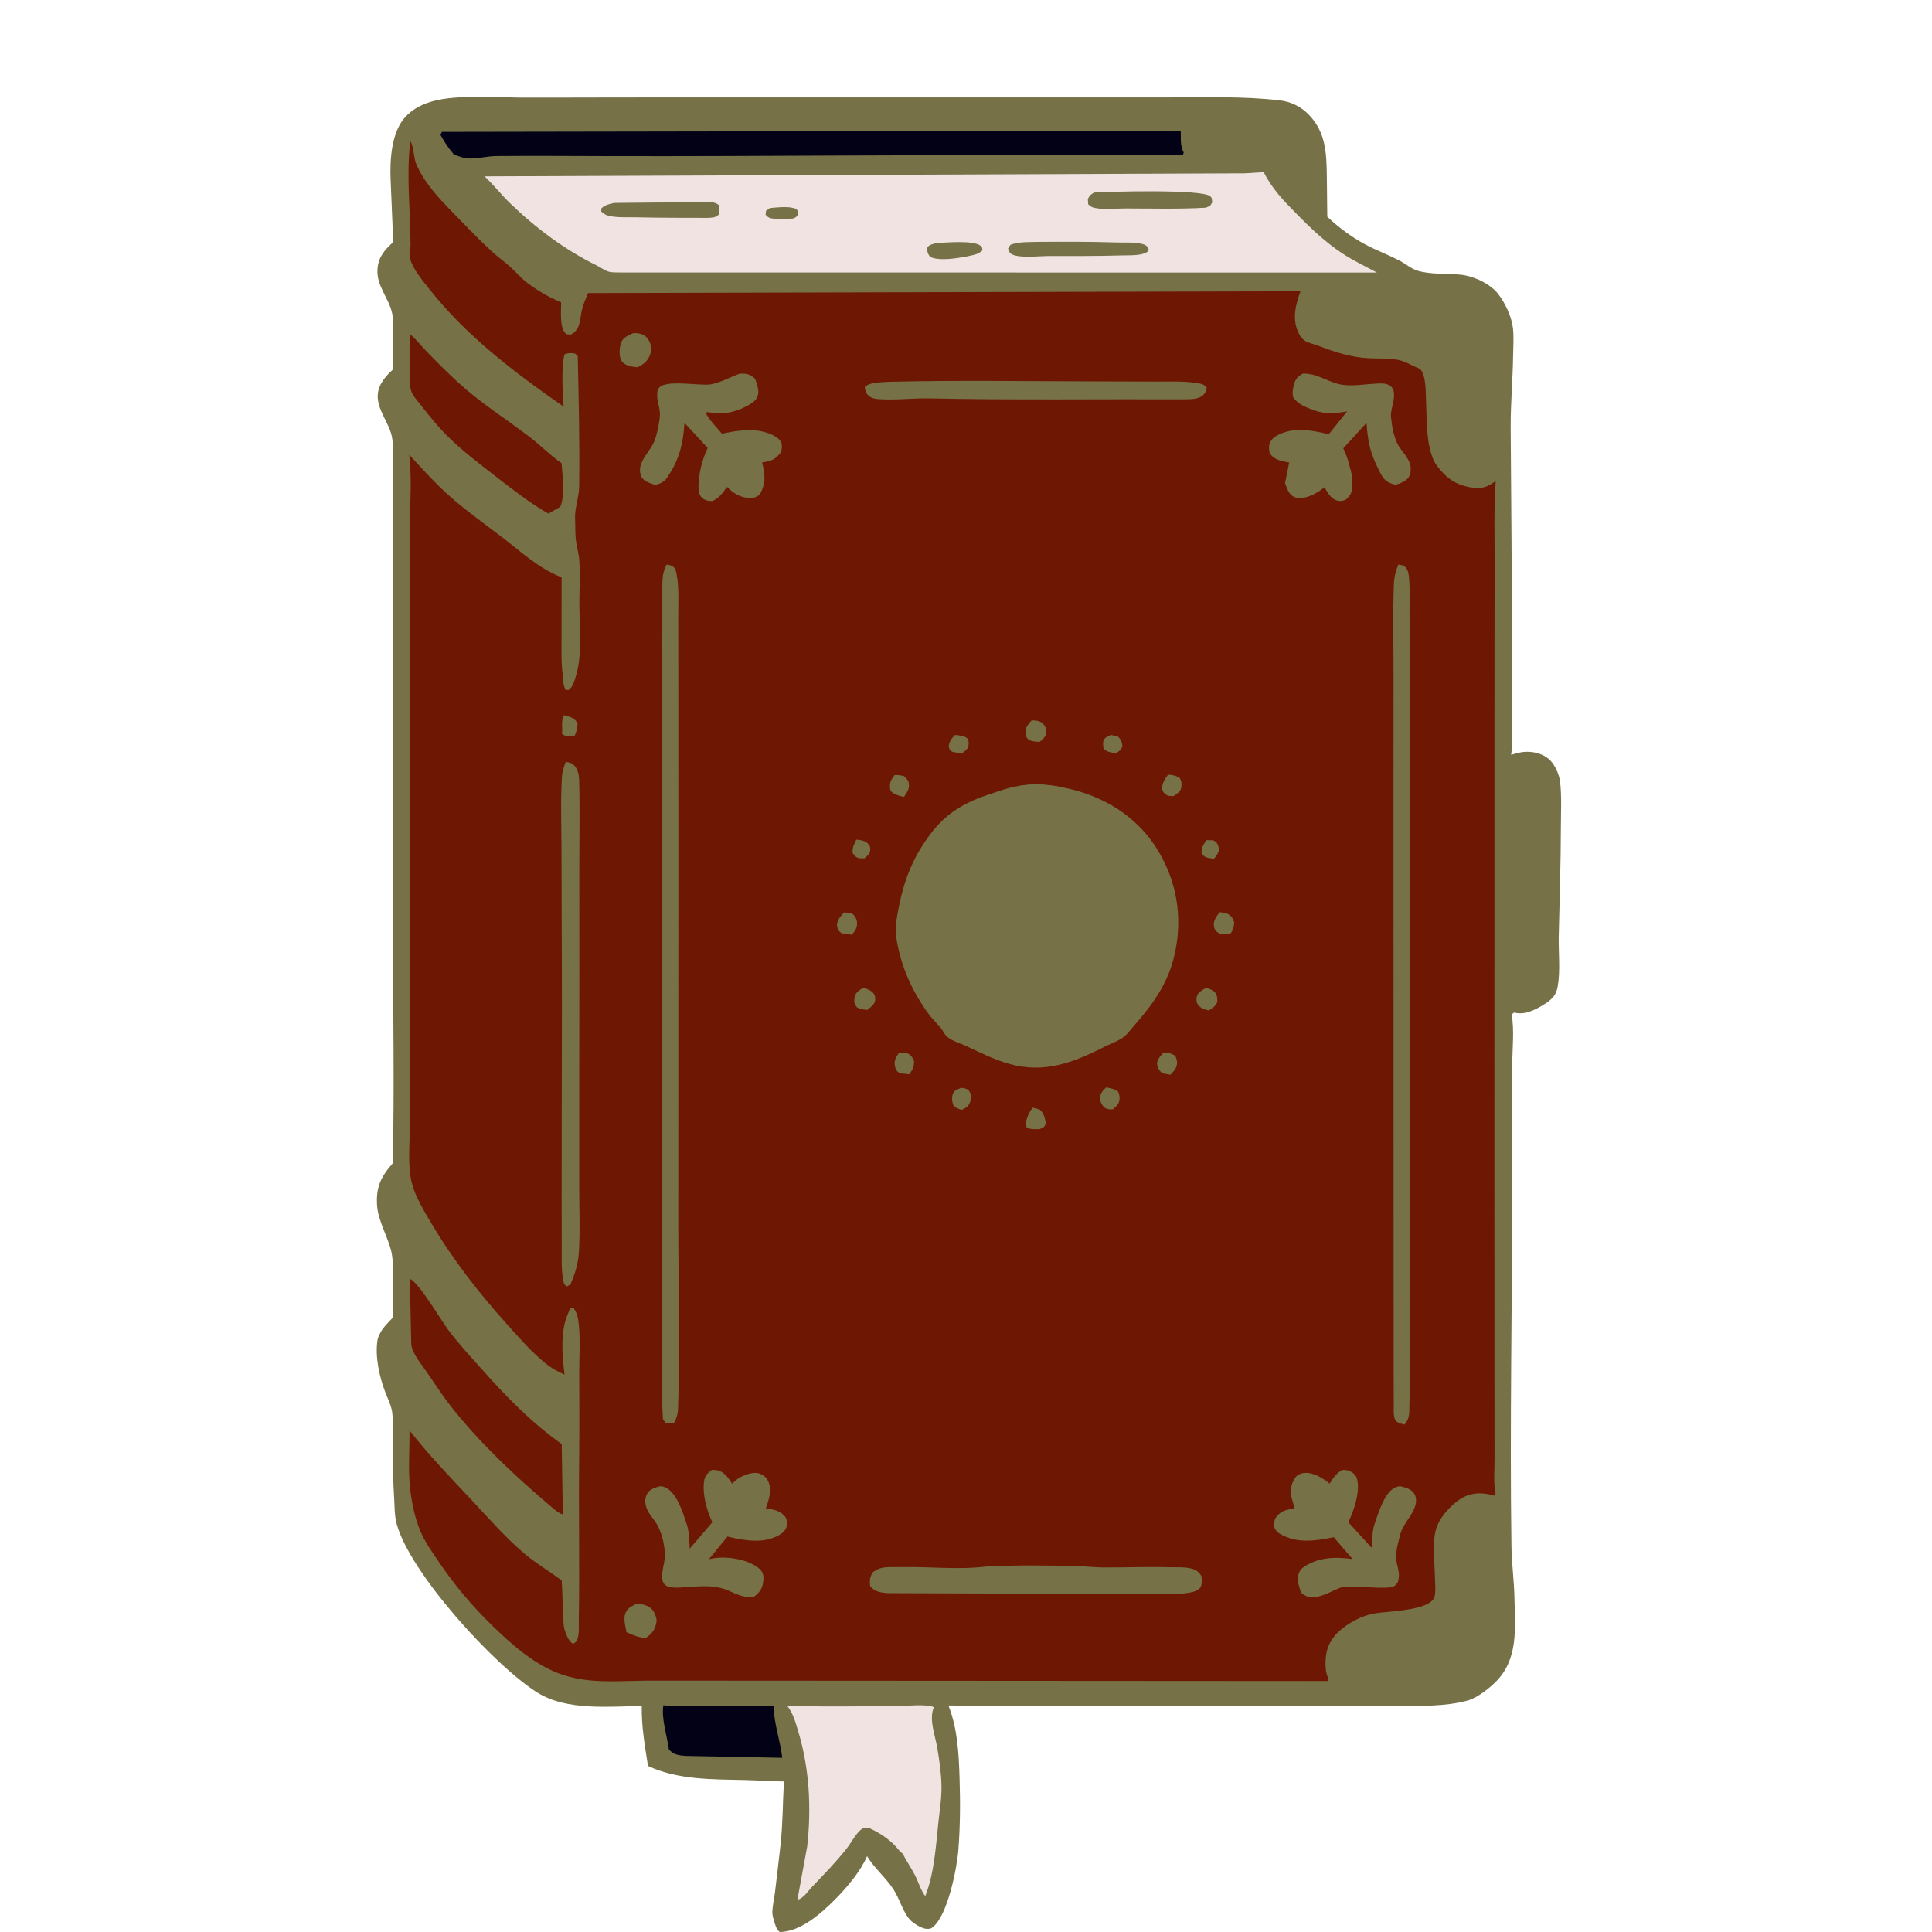 <svg width="200" height="200" viewBox="0 0 200 200" fill="none" xmlns="http://www.w3.org/2000/svg">
<path d="M41.307 29.671V14.798L42.643 13.016L58.819 29.192H149.501L154.779 30.871L155.499 35.429V164.015V170.732L150.94 175.53H80.41L58.819 175.051L49.943 169.293L41.307 156.578V121.313V29.671Z" fill="#6E1702"/>
<path d="M136.307 29.431L149.981 29.191H151.9L154.779 31.83L155.499 35.669V45.744L154.779 48.623L151.9 49.583L149.741 47.184L148.782 40.947L147.342 36.868L141.585 36.148L136.307 34.949L135.107 32.79L136.307 29.431Z" fill="#767147"/>
<path d="M142.547 168.573L148.304 167.374L149.264 165.695L149.984 157.778L152.383 155.379L155.021 156.339L155.981 169.293L154.302 173.611L149.264 175.291L138.948 174.811L138.229 171.212L139.668 169.293L142.547 168.573Z" fill="#767147"/>
<path d="M66.977 178.41L68.176 175.291H80.411L81.85 179.609V183.208H71.775L68.176 181.768L66.977 178.41Z" fill="#030115"/>
<path d="M43.707 13.359L45.626 11.92H122.874V14.079L123.833 16.958H58.341L46.826 17.677L43.707 13.359Z" fill="#030115"/>
<path d="M52.825 17.677H47.547L59.542 28.952H145.426L137.509 23.914L133.431 16.957H68.898L52.825 17.677Z" fill="#F2E3E3"/>
<path d="M80.652 178.409V174.811L97.445 175.29L98.405 187.045L96.725 195.202L95.286 198.081L90.008 190.404L85.69 195.682L81.612 198.081L81.852 181.768L80.652 178.409Z" fill="#F2E3E3"/>
<path d="M103.443 82.688L107.042 81.969L112.32 82.928L117.597 86.767L120.956 92.044V98.282L118.077 104.519L113.039 108.358L107.042 110.037L100.085 107.398L95.766 103.32L93.607 97.802L94.327 92.524L96.486 87.246L100.085 83.888L103.443 82.688Z" fill="#F2E3E3"/>
<path d="M103.441 82.688L107.04 81.969L112.318 82.928L117.595 86.767L120.954 92.044V98.282L118.075 104.519L113.037 108.358L107.04 110.037L100.083 107.398L95.765 103.32L93.606 97.802L94.325 92.524L96.484 87.246L100.083 83.888L103.441 82.688Z" fill="#767147"/>
<path d="M123.353 12.16L125.032 10.48L133.669 11.68L136.068 14.079L136.788 22.955L133.669 20.316L130.55 16.718H124.073L123.113 14.799L123.353 12.16Z" fill="#767147"/>
<path d="M50.162 10.01L50.582 10.001C51.605 9.989 52.635 10.096 53.661 10.1C57.203 10.114 60.746 10.088 64.289 10.088C76.949 10.091 89.609 10.087 102.269 10.085C108.373 10.085 114.477 10.08 120.58 10.086C124.52 10.09 128.62 9.931 132.533 10.396C133.625 10.526 134.65 11.025 135.427 11.807C137.262 13.654 137.321 15.858 137.354 18.289C137.373 19.671 137.387 21.052 137.399 22.434C138.572 23.541 139.928 24.554 141.352 25.313C142.485 25.917 143.694 26.365 144.836 26.951C145.479 27.281 146.089 27.834 146.784 28.034C148.144 28.424 149.781 28.3 151.184 28.433C152.507 28.559 154.232 29.343 155.071 30.406C155.808 31.34 156.493 32.8 156.624 34.002C156.722 34.897 156.65 35.861 156.637 36.765C156.603 39.304 156.366 41.838 156.385 44.375C156.442 52.133 156.511 59.888 156.523 67.647C156.526 69.822 156.534 71.998 156.536 74.173C156.537 75.488 156.604 76.836 156.437 78.141C157.165 77.904 157.78 77.765 158.551 77.85C159.371 77.94 160.182 78.29 160.692 78.96C161.087 79.479 161.428 80.292 161.501 80.937C161.676 82.465 161.583 84.103 161.58 85.644C161.574 89.401 161.447 93.161 161.36 96.917C161.322 98.571 161.54 100.493 161.257 102.1C161.106 102.956 160.746 103.372 160.048 103.84C159.17 104.428 157.95 105.084 156.868 104.847L156.737 104.815L156.483 105.017C156.779 106.624 156.551 108.573 156.55 110.224C156.549 114.079 156.549 117.933 156.551 121.788C156.553 134.552 156.278 147.357 156.465 160.117C156.491 161.88 156.742 163.647 156.776 165.424C156.834 168.49 157.208 171.695 154.88 174.062C154.181 174.772 152.918 175.766 151.945 176.034C149.603 176.679 146.972 176.59 144.567 176.603C141.937 176.617 139.307 176.619 136.676 176.62C129.117 176.624 121.558 176.623 113.999 176.621L98.184 176.555C99.135 178.979 99.251 181.503 99.334 184.069C99.415 186.563 99.403 189.033 99.208 191.524C99.059 193.438 98.093 198.299 96.556 199.511C96.312 199.704 96.053 199.71 95.75 199.651C95.269 199.558 94.472 199.05 94.167 198.698C93.462 197.884 93.11 196.55 92.508 195.619C91.698 194.366 90.51 193.397 89.758 192.154C89.094 193.711 87.692 195.371 86.496 196.581C85.056 198.037 82.885 199.986 80.721 200C80.35 199.732 80.249 199.232 80.118 198.814C80.022 198.506 79.941 198.201 79.954 197.874C79.979 197.22 80.147 196.559 80.225 195.906C80.42 194.267 80.618 192.625 80.799 190.984C81.036 188.82 81.029 186.592 81.151 184.416C79.81 184.415 78.449 184.296 77.104 184.267C73.765 184.194 70.154 184.261 67.08 182.813C66.754 180.743 66.397 178.709 66.435 176.606C63.02 176.649 58.697 177.104 55.693 175.255C51.225 172.505 42.354 162.754 41.046 157.686C40.836 156.87 40.858 156.019 40.807 155.182C40.704 153.502 40.66 151.844 40.668 150.162C40.674 148.863 40.748 147.512 40.601 146.221C40.523 145.532 40.123 144.755 39.875 144.102C39.272 142.514 38.804 140.407 39.082 138.707C39.098 138.61 39.126 138.522 39.16 138.431L39.217 138.296C39.527 137.537 40.089 137.007 40.645 136.423C40.728 135.121 40.676 133.781 40.672 132.475C40.669 131.48 40.73 130.386 40.477 129.418C40.085 127.923 39.136 126.325 39.035 124.8C38.908 122.901 39.419 121.825 40.655 120.427C40.845 112.56 40.681 104.652 40.681 96.782C40.681 81.955 40.687 67.129 40.675 52.302C40.674 50.82 40.673 49.337 40.67 47.854C40.668 46.992 40.735 45.997 40.558 45.154C40.263 43.744 38.973 42.331 39.11 40.809C39.206 39.75 39.904 38.969 40.644 38.279C40.712 37.072 40.681 35.84 40.675 34.632C40.672 33.945 40.735 33.118 40.597 32.446C40.273 30.863 38.947 29.602 39.078 27.849C39.172 26.581 39.814 25.875 40.708 25.063L40.438 18.635C40.346 16.598 40.506 13.642 41.991 12.072C44.03 9.917 47.446 10.073 50.162 10.01ZM42.472 14.625C42.054 18.132 42.474 21.738 42.5 25.262C42.503 25.783 42.302 26.325 42.465 26.836C42.836 27.998 43.751 29.037 44.496 29.983C48.294 34.807 53.336 38.613 58.34 42.092C58.248 40.511 58.082 38.238 58.427 36.698C58.829 36.504 59.083 36.538 59.519 36.594L59.807 36.851C59.91 41.352 60.014 45.842 59.955 50.346C59.939 51.513 59.479 52.598 59.532 53.74C59.566 54.482 59.533 55.234 59.622 55.972C59.703 56.647 59.921 57.297 59.967 57.978C60.068 59.443 59.975 60.96 59.975 62.431C59.975 64.743 60.301 67.657 59.651 69.861C59.528 70.276 59.388 70.841 59.117 71.182C59.037 71.282 58.948 71.346 58.848 71.429H58.58C58.271 71.03 58.32 70.36 58.254 69.871C58.078 68.574 58.134 67.224 58.13 65.914C58.124 63.861 58.129 61.809 58.134 59.757C55.843 58.911 53.855 57.048 51.938 55.583C50.011 54.11 48.053 52.737 46.253 51.098C44.875 49.842 43.615 48.439 42.357 47.065L42.38 47.261C42.632 49.531 42.455 51.931 42.444 54.219C42.425 58.365 42.422 62.511 42.417 66.658C42.4 80.426 42.414 94.195 42.417 107.963C42.418 110.87 42.418 113.778 42.419 116.685C42.42 118.553 42.166 120.875 42.687 122.662C43.09 124.048 43.933 125.416 44.667 126.655C46.904 130.432 49.566 133.836 52.495 137.1C53.779 138.53 54.99 139.932 56.488 141.149C57.102 141.648 57.723 141.978 58.441 142.297C58.225 140.54 58.061 138.736 58.458 136.987C58.574 136.473 58.82 135.975 58.993 135.478L59.3 135.344C59.775 135.836 59.868 136.565 59.929 137.221C60.075 138.819 59.961 140.514 59.963 142.12C59.966 145.079 59.988 148.035 59.955 150.994C59.892 156.613 60.013 162.233 59.915 167.854C59.906 168.381 60.006 169.562 59.612 169.964C59.512 170.065 59.435 170.101 59.318 170.169C58.886 169.935 58.587 169.18 58.444 168.709C58.318 168.293 58.332 167.76 58.301 167.325C58.215 166.087 58.239 164.84 58.144 163.606C56.884 162.667 55.512 161.863 54.311 160.849C52.346 159.192 50.608 157.193 48.853 155.32C46.656 152.975 44.374 150.612 42.391 148.078C42.416 150.009 42.235 152.156 42.453 154.063C42.626 155.585 42.932 157.106 43.527 158.52C43.981 159.6 44.697 160.609 45.35 161.578C46.987 164.01 48.826 166.199 50.925 168.248C53.015 170.287 55.45 172.451 58.264 173.378C60.089 173.98 61.891 174.069 63.792 174.046L67.078 173.976L137.482 174.02C137.505 173.865 137.557 173.781 137.475 173.645C137.12 173.053 137.183 171.577 137.359 170.903C137.76 169.367 138.989 168.41 140.326 167.701C140.952 167.37 141.633 167.138 142.331 167.015C143.662 166.78 148.133 166.759 148.51 165.258C148.649 164.704 148.551 163.941 148.545 163.368C148.527 161.879 148.249 159.806 148.638 158.378C148.974 157.141 150.095 155.892 151.152 155.192C152.084 154.577 153.145 154.464 154.224 154.714L154.657 154.832L154.82 154.599L154.799 154.5C154.596 153.442 154.716 152.197 154.714 151.117C154.711 148.958 154.71 146.8 154.71 144.641C154.708 136.548 154.696 128.456 154.699 120.363C154.705 104.904 154.707 89.445 154.709 73.987C154.711 68.894 154.711 63.801 154.724 58.708C154.732 55.748 154.634 52.744 154.835 49.792C154.016 50.408 153.438 50.626 152.392 50.475C150.719 50.234 149.693 49.489 148.701 48.15C148.488 47.862 148.372 47.589 148.257 47.25L148.193 47.073C147.621 45.37 147.702 43.082 147.617 41.296C147.573 40.377 147.626 38.906 147.009 38.191C146.313 37.928 145.506 37.423 144.8 37.268C143.812 37.053 142.655 37.142 141.641 37.084C139.835 36.983 138.19 36.448 136.515 35.81C135.466 35.411 134.89 35.512 134.37 34.342C133.757 32.966 134.126 31.503 134.626 30.152L60.876 30.338C60.669 30.839 60.437 31.363 60.291 31.886C60.008 32.903 60.178 34.076 59.117 34.622C58.857 34.613 58.694 34.673 58.506 34.47C57.917 33.837 58.092 32.134 58.089 31.301C56.825 30.766 55.71 30.127 54.614 29.304C53.967 28.817 53.467 28.221 52.877 27.676C52.272 27.118 51.586 26.646 50.977 26.087C49.556 24.786 48.22 23.375 46.873 21.999C45.44 20.535 43.846 18.835 43.064 16.911C42.842 16.364 42.793 14.978 42.472 14.625ZM128.814 17.943L50.167 18.256C51.114 19.154 51.91 20.176 52.844 21.079C55.457 23.606 58.494 25.869 61.748 27.468C62.145 27.663 62.602 28.003 63.008 28.121C63.379 28.228 63.872 28.194 64.26 28.204L64.363 28.206L142.538 28.215C141.332 27.562 140.105 26.989 138.956 26.23C137.219 25.082 135.736 23.675 134.279 22.198C132.927 20.829 131.691 19.564 130.821 17.82L128.814 17.943ZM81.474 176.559C82.122 177.387 82.348 178.288 82.646 179.277C83.795 183.095 84.007 187.201 83.558 191.165L82.542 196.687C83.26 196.444 83.598 195.81 84.116 195.271C85.324 194.015 86.526 192.773 87.612 191.407C88.076 190.823 88.594 189.808 89.171 189.372C89.464 189.151 89.825 189.167 90.148 189.32C91.019 189.73 91.882 190.291 92.564 190.97C92.836 191.24 93.135 191.683 93.444 191.887C93.83 192.653 94.323 193.353 94.716 194.117C95.047 194.761 95.342 195.746 95.784 196.286C96.706 193.937 96.872 191.236 97.131 188.75C97.27 187.417 97.496 186.1 97.46 184.754C97.426 183.483 97.231 182.152 97.019 180.9C96.801 179.624 96.142 177.985 96.672 176.736C96.045 176.362 93.598 176.616 92.771 176.616C89.017 176.618 85.224 176.732 81.474 176.559ZM45.741 13.649L45.602 13.972C46.023 14.711 46.424 15.346 46.984 15.985C47.485 16.184 47.986 16.384 48.531 16.406C49.445 16.442 50.432 16.16 51.387 16.153C55.305 16.122 59.225 16.151 63.144 16.16C79.206 16.198 95.266 15.993 111.328 16.073C114.889 16.091 118.457 15.996 122.017 16.063L122.453 16.041L122.539 15.784L122.484 15.683C122.156 15.013 122.255 14.246 122.233 13.52L45.741 13.649ZM147.042 30.14C144.947 30.153 142.853 30.168 140.758 30.181C139.907 30.186 138.713 30.061 137.902 30.259C137.514 30.353 137.12 30.556 136.839 30.843C136.225 31.47 136.28 32.825 136.236 33.648C138.697 35.497 141.893 35.532 144.837 35.461C145.297 35.024 145.729 34.483 146.411 34.497C146.853 34.507 147.441 34.764 147.743 35.084C148.131 35.497 148.298 36.255 148.533 36.771C149.178 38.185 149.642 40.299 149.675 41.862C149.817 43.654 150.085 45.791 150.811 47.422L150.85 47.51C151.377 47.815 151.876 48.111 152.459 48.297C153.308 47.933 154.2 47.617 154.6 46.709C155 45.801 154.866 44.183 154.88 43.181C154.922 40.366 155.106 37.309 154.822 34.513C154.762 33.929 154.661 33.307 154.419 32.767C153.934 31.683 153.152 30.943 152.045 30.513C150.551 29.932 148.625 30.131 147.042 30.14ZM151.824 156.758C150.282 158.282 150.807 160.86 150.69 162.847C150.651 163.515 150.439 164.151 150.362 164.813C150.231 165.946 150.323 167.004 149.36 167.804C148.599 168.436 147.73 168.812 146.764 169.007C144.582 169.446 139.023 168.862 138.975 172.085C138.967 172.582 139.22 173.246 139.56 173.616C140.041 174.14 141.686 174.022 142.384 174.028C144.585 174.033 146.76 173.981 148.956 173.825C149.805 173.764 150.72 173.784 151.542 173.551C152.237 173.354 152.882 173.019 153.401 172.51C155.088 170.855 154.945 168.211 154.927 166.028C154.918 164.8 154.758 163.589 154.741 162.373C154.721 161.001 154.905 159.428 154.707 158.083C154.67 157.828 154.554 157.555 154.364 157.376C153.674 156.728 152.705 156.712 151.824 156.758ZM42.427 132.383L42.571 139.105C42.608 140.048 43.702 141.333 44.225 142.1C45.052 143.308 45.861 144.556 46.772 145.704C49.779 149.493 53.295 152.774 56.97 155.903C57.34 156.219 57.792 156.627 58.261 156.78L58.149 149.495C54.994 147.248 52.45 144.635 49.888 141.756C48.696 140.416 47.478 139.111 46.402 137.674C45.657 136.679 43.361 132.754 42.427 132.383ZM42.426 34.59C42.424 35.838 42.423 37.085 42.429 38.333C42.432 38.989 42.362 39.774 42.545 40.407C42.698 40.938 43.186 41.452 43.524 41.884C44.386 42.985 45.227 44.044 46.215 45.038C47.766 46.6 49.496 47.905 51.23 49.25C53.003 50.624 54.816 52.05 56.763 53.166L57.996 52.469C58.489 51.423 58.229 49.115 58.13 47.946C56.917 47.109 55.921 46.061 54.756 45.178C52.267 43.295 49.714 41.687 47.396 39.562C46.257 38.517 45.163 37.416 44.089 36.305C43.54 35.738 43.049 35.072 42.426 34.59ZM68.675 176.53C68.435 177.835 69.063 179.754 69.244 181.101C69.707 181.643 70.26 181.718 70.949 181.771L80.979 181.97C80.782 180.215 80.083 178.348 80.101 176.616C77.716 176.617 75.33 176.617 72.944 176.614C71.531 176.612 70.082 176.679 68.675 176.53ZM130.923 12.288L124.502 12.474C124.005 13.381 123.723 13.963 123.929 15.025C124.365 15.62 125.175 15.905 125.887 16.012C126.811 16.149 127.954 16.125 128.887 16.067C129.58 16.024 130.146 15.863 130.831 16.081C131.43 16.272 131.883 16.684 132.356 17.081C133.553 18.123 134.578 19.589 135.643 20.779C135.602 18.409 135.92 14.796 134.002 13.031C133.204 12.297 131.958 12.212 130.923 12.288Z" fill="#767147"/>
<path d="M79.696 21.54C80.449 21.465 81.451 21.351 82.179 21.543C82.523 21.634 82.519 21.726 82.664 22.023C82.499 22.468 82.497 22.432 82.097 22.622C81.52 22.664 80.936 22.714 80.36 22.655C79.844 22.603 79.596 22.644 79.252 22.224L79.3 21.822L79.696 21.54Z" fill="#767147"/>
<path d="M96.987 25.16C97.999 25.109 100.716 24.857 101.488 25.426C101.721 25.598 101.667 25.652 101.706 25.915C101.218 26.367 100.785 26.383 100.144 26.535C99.098 26.728 97.275 27.055 96.287 26.594C95.98 26.165 95.993 26.112 96.004 25.58C96.345 25.272 96.547 25.264 96.987 25.16Z" fill="#767147"/>
<path d="M63.597 21.007C66.088 20.976 68.579 20.959 71.071 20.949C71.897 20.946 73.094 20.788 73.878 20.971C74.082 21.019 74.246 21.103 74.415 21.224C74.485 21.606 74.487 21.845 74.396 22.225C73.987 22.555 73.82 22.513 73.307 22.554C70.871 22.55 68.433 22.556 65.998 22.497C65.054 22.474 63.915 22.556 63.008 22.34C62.693 22.265 62.469 22.108 62.236 21.891L62.265 21.554C62.681 21.194 63.077 21.118 63.597 21.007Z" fill="#767147"/>
<path d="M107.432 25.039C110.125 25.016 112.812 25.014 115.504 25.098C116.363 25.124 117.476 25.045 118.293 25.265C118.634 25.357 118.751 25.48 118.91 25.78L118.78 26.068C118.098 26.52 116.844 26.407 116.03 26.441C113.498 26.523 110.962 26.493 108.429 26.503C107.477 26.508 105.665 26.732 104.801 26.349C104.479 26.206 104.47 26.014 104.354 25.713L104.606 25.341C105.452 25.005 106.528 25.074 107.432 25.039Z" fill="#767147"/>
<path d="M113.265 19.93C115.008 19.823 124.389 19.57 125.277 20.311C125.496 20.493 125.455 20.683 125.488 20.951C125.289 21.355 125.219 21.331 124.82 21.501C122.05 21.657 119.226 21.584 116.452 21.578C115.581 21.576 113.845 21.749 113.058 21.443C112.934 21.395 112.769 21.239 112.655 21.159L112.611 20.615C112.807 20.19 112.883 20.168 113.265 19.93Z" fill="#767147"/>
<path d="M124.907 86.971L125.605 86.99C126.052 87.269 126.032 87.33 126.197 87.841C126.149 88.311 125.961 88.536 125.674 88.902L125.068 88.812C124.67 88.695 124.549 88.605 124.373 88.243C124.434 87.626 124.559 87.461 124.907 86.971Z" fill="#767147"/>
<path d="M88.644 86.922C88.972 86.949 89.377 86.986 89.651 87.175C89.907 87.351 90.068 87.514 90.082 87.842C90.107 88.395 89.867 88.511 89.489 88.855L88.974 88.844C88.599 88.779 88.487 88.591 88.267 88.318C88.213 87.718 88.398 87.463 88.644 86.922Z" fill="#767147"/>
<path d="M58.395 74.039L58.887 74.179C59.343 74.319 59.567 74.479 59.788 74.904C59.752 75.367 59.702 75.724 59.499 76.145C58.976 76.175 58.584 76.325 58.178 75.969C58.267 75.295 58.035 74.653 58.395 74.039Z" fill="#767147"/>
<path d="M114.991 76.078L115.742 76.263C116.101 76.644 116.108 76.719 116.194 77.241C116.004 77.707 115.91 77.719 115.499 77.977C114.951 77.88 114.669 77.877 114.235 77.51C114.213 77.247 114.149 76.893 114.243 76.644C114.357 76.341 114.724 76.226 114.991 76.078Z" fill="#767147"/>
<path d="M98.875 76.082C99.233 76.12 99.801 76.161 100.08 76.394C100.258 76.543 100.284 76.746 100.276 76.973C100.257 77.525 100.042 77.613 99.641 77.944C99.318 77.919 98.801 77.935 98.513 77.789C98.267 77.665 98.278 77.484 98.211 77.241C98.302 76.694 98.482 76.465 98.875 76.082Z" fill="#767147"/>
<path d="M99.536 112.607C99.813 112.659 100.126 112.69 100.313 112.927C100.527 113.199 100.576 113.613 100.474 113.941C100.296 114.51 100.06 114.643 99.571 114.889C99.184 114.79 98.987 114.715 98.702 114.43C98.551 114.022 98.49 113.624 98.656 113.203C98.811 112.81 99.181 112.749 99.536 112.607Z" fill="#767147"/>
<path d="M92.612 80.229C92.943 80.216 93.225 80.261 93.549 80.326C93.751 80.513 94.008 80.73 94.067 81.011C94.2 81.648 93.903 82.007 93.579 82.496C93.192 82.408 92.749 82.302 92.418 82.078C92.225 81.948 92.14 81.78 92.127 81.546C92.093 80.926 92.266 80.701 92.612 80.229Z" fill="#767147"/>
<path d="M120.91 80.197C121.4 80.216 121.695 80.278 122.117 80.532C122.327 80.858 122.34 81.142 122.282 81.535C122.218 81.973 121.807 82.17 121.483 82.412L120.909 82.386C120.519 82.13 120.458 82.127 120.291 81.67C120.317 81.025 120.55 80.699 120.91 80.197Z" fill="#767147"/>
<path d="M106.908 114.662L107.625 114.862C108.081 115.215 108.147 115.755 108.288 116.289C108.083 116.712 108.061 116.702 107.623 116.886C107.101 116.888 106.735 116.956 106.265 116.692L106.176 116.222C106.35 115.603 106.49 115.167 106.908 114.662Z" fill="#767147"/>
<path d="M114.507 112.57C115.004 112.658 115.361 112.708 115.772 113.028C115.83 113.228 115.908 113.465 115.903 113.674C115.889 114.273 115.607 114.467 115.202 114.837C114.807 114.862 114.663 114.831 114.315 114.644C114.035 114.322 113.861 114.05 113.887 113.607C113.914 113.145 114.192 112.874 114.507 112.57Z" fill="#767147"/>
<path d="M93.076 108.98C93.308 108.975 93.578 108.956 93.803 109.009C94.273 109.118 94.392 109.402 94.613 109.781C94.659 110.419 94.478 110.707 94.139 111.21L93.132 111.101C92.777 110.824 92.731 110.775 92.636 110.307C92.525 109.763 92.779 109.412 93.076 108.98Z" fill="#767147"/>
<path d="M120.467 108.949C120.955 108.969 121.243 109.043 121.665 109.293C121.748 109.492 121.829 109.697 121.845 109.915C121.889 110.519 121.54 110.863 121.156 111.258L120.307 111.103C119.936 110.722 119.891 110.634 119.766 110.116C119.854 109.572 120.107 109.335 120.467 108.949Z" fill="#767147"/>
<path d="M89.332 102.25C89.635 102.329 90.019 102.46 90.258 102.663C90.553 102.912 90.632 103.148 90.599 103.541C90.563 103.978 90.092 104.285 89.781 104.55C89.369 104.52 89.077 104.457 88.706 104.275C88.431 103.904 88.403 103.74 88.455 103.272C88.509 102.782 88.965 102.514 89.332 102.25Z" fill="#767147"/>
<path d="M87.373 94.466C87.737 94.46 87.965 94.485 88.301 94.631C88.554 94.921 88.704 95.144 88.721 95.541C88.744 96.073 88.514 96.372 88.181 96.759L87.093 96.598C86.74 96.286 86.74 96.223 86.635 95.757C86.73 95.166 86.986 94.888 87.373 94.466Z" fill="#767147"/>
<path d="M124.868 102.242C125.105 102.34 125.456 102.453 125.651 102.617C126.051 102.951 125.997 103.266 126.016 103.742C125.777 104.206 125.553 104.321 125.131 104.607C124.744 104.508 124.306 104.378 124.047 104.053C123.857 103.814 123.824 103.505 123.886 103.206C123.992 102.695 124.472 102.501 124.868 102.242Z" fill="#767147"/>
<path d="M126.256 94.432C126.517 94.452 126.785 94.477 127.029 94.581C127.482 94.773 127.614 95.067 127.77 95.49C127.715 96.014 127.657 96.311 127.308 96.716L126.21 96.632C125.89 96.402 125.739 96.297 125.668 95.893C125.565 95.312 125.935 94.866 126.256 94.432Z" fill="#767147"/>
<path d="M106.794 74.574C107.178 74.584 107.597 74.591 107.901 74.864C108.21 75.141 108.335 75.416 108.3 75.832C108.259 76.317 107.967 76.49 107.636 76.795C107.201 76.787 106.888 76.761 106.484 76.596C106.292 76.351 106.187 76.273 106.162 75.955C106.112 75.321 106.398 75.041 106.794 74.574Z" fill="#767147"/>
<path d="M65.539 34.493C65.758 34.485 65.963 34.482 66.18 34.525C66.641 34.617 66.961 34.866 67.188 35.279C67.402 35.669 67.475 36.126 67.348 36.553C67.11 37.351 66.697 37.644 66.012 38.023L65.391 37.946C64.986 37.866 64.53 37.692 64.316 37.308C64.055 36.838 64.113 35.943 64.31 35.442C64.53 34.884 65.042 34.747 65.539 34.493Z" fill="#767147"/>
<path d="M65.923 166.008L66.18 166.034C66.764 166.113 67.309 166.278 67.65 166.799C67.811 167.046 68.013 167.607 67.963 167.884C67.814 168.707 67.543 169.075 66.862 169.55C66.114 169.54 65.527 169.258 64.853 168.965C64.756 168.421 64.548 167.693 64.696 167.152C64.883 166.465 65.343 166.314 65.923 166.008Z" fill="#767147"/>
<path d="M91.971 39.524C99.066 39.35 106.2 39.467 113.298 39.481C115.44 39.485 117.582 39.49 119.724 39.498C121.094 39.503 122.55 39.433 123.905 39.655C124.355 39.729 124.649 39.763 124.919 40.137C124.86 40.381 124.81 40.615 124.638 40.809C124.118 41.395 123.216 41.322 122.504 41.339C113.755 41.303 104.999 41.429 96.248 41.245C94.475 41.208 92.682 41.448 90.911 41.317C90.575 41.293 90.251 41.23 89.981 41.01C89.616 40.714 89.591 40.502 89.519 40.07C89.997 39.537 91.304 39.583 91.971 39.524Z" fill="#767147"/>
<path d="M102.068 162.167C105.231 162.005 108.487 162.042 111.652 162.131C112.527 162.155 113.391 162.263 114.27 162.265C116.51 162.27 118.733 162.181 120.976 162.239C121.741 162.258 122.661 162.189 123.393 162.395C123.861 162.527 124.153 162.766 124.382 163.187C124.409 163.627 124.468 163.982 124.236 164.377C124.017 164.564 123.802 164.716 123.519 164.788C122.269 165.106 120.763 164.98 119.472 164.985C117.22 164.994 114.968 164.995 112.715 164.996L91.846 164.921C91.108 164.857 90.564 164.773 90.069 164.193C90.027 163.629 90.037 163.294 90.323 162.784C90.604 162.571 90.882 162.409 91.227 162.323C91.842 162.169 92.707 162.241 93.351 162.227C96.208 162.165 99.247 162.525 102.068 162.167Z" fill="#767147"/>
<path d="M58.569 78.85C58.8 78.899 59.024 78.979 59.25 79.051C59.49 79.259 59.648 79.454 59.765 79.754C59.897 80.091 59.946 80.416 59.955 80.775C60.037 83.94 59.966 87.125 59.969 90.29C59.979 96.969 59.973 103.646 59.966 110.324C59.962 114.565 59.964 118.804 59.962 123.045C59.961 125.224 60.064 127.46 59.927 129.633C59.852 130.811 59.529 131.834 59.083 132.916C58.944 133.053 58.828 133.106 58.646 133.177L58.394 132.927C58.078 131.705 58.154 130.438 58.15 129.185C58.145 127.436 58.142 125.687 58.14 123.938C58.133 117.446 58.163 110.955 58.168 104.463C58.171 99.049 58.125 93.635 58.124 88.221C58.124 85.64 58.014 83.004 58.169 80.43C58.203 79.872 58.376 79.368 58.569 78.85Z" fill="#767147"/>
<path d="M73.697 152.167C73.866 152.165 74.044 152.163 74.211 152.196C75.011 152.358 75.36 152.971 75.793 153.589C76.027 153.365 76.268 153.138 76.55 152.975C77.066 152.677 77.987 152.333 78.572 152.531C79.083 152.705 79.371 152.949 79.574 153.46C79.922 154.34 79.564 155.324 79.276 156.167C80.018 156.233 80.763 156.372 81.259 156.986C81.452 157.226 81.506 157.591 81.46 157.897C81.399 158.305 81.126 158.614 80.787 158.831C79.181 159.859 77.032 159.485 75.306 159.063L73.388 161.407L73.847 161.317C75.261 161.074 77.51 161.416 78.631 162.415C78.967 162.714 79.061 163.083 79.029 163.524C78.971 164.355 78.713 164.789 78.085 165.268C77.018 165.46 76.262 165.033 75.308 164.613C73.866 164.055 72.677 164.198 71.16 164.294C70.513 164.334 69.714 164.445 69.091 164.21C67.987 163.795 68.898 161.771 68.843 160.931C68.767 159.777 68.492 158.467 67.826 157.513C67.549 157.115 67.178 156.706 66.99 156.257C66.777 155.744 66.709 155.24 66.948 154.724C67.173 154.239 67.559 154.098 68.031 153.934C68.379 153.813 68.657 153.856 68.987 154.037C70.1 154.649 70.69 156.585 71.072 157.718C71.353 158.551 71.35 159.44 71.398 160.314L73.744 157.584C73.16 156.365 72.691 154.681 72.888 153.326C72.971 152.75 73.243 152.5 73.697 152.167Z" fill="#767147"/>
<path d="M76.599 38.678L76.703 38.675C77.329 38.663 77.716 38.78 78.172 39.216C78.325 39.676 78.58 40.33 78.481 40.81C78.381 41.294 78.153 41.499 77.768 41.762C76.708 42.485 74.984 43.007 73.714 42.736C73.47 42.684 73.329 42.649 73.073 42.691C73.104 43.152 74.39 44.461 74.733 44.896C75.901 44.648 77.062 44.454 78.261 44.564C79.028 44.635 80.266 44.971 80.751 45.607C81.029 45.972 80.931 46.359 80.871 46.781C80.23 47.599 79.881 47.724 78.893 47.869C79.208 49.187 79.316 49.995 78.641 51.209C78.261 51.461 78.173 51.535 77.703 51.545C76.688 51.568 75.949 51.081 75.253 50.406C74.841 51.008 74.433 51.574 73.744 51.866C73.33 51.875 72.993 51.81 72.67 51.529C72.332 51.234 72.346 50.788 72.306 50.37C72.332 48.988 72.672 47.62 73.26 46.371L70.853 43.775C70.751 45.733 70.355 47.448 69.27 49.124L69.159 49.293L68.993 49.541C68.708 49.912 68.229 50.145 67.772 50.189C67.294 50.007 66.611 49.827 66.392 49.331C65.828 48.056 67.067 46.994 67.599 45.961C67.891 45.394 68.046 44.702 68.162 44.078C68.248 43.613 68.348 43.094 68.302 42.621C68.247 42.068 68.046 41.578 68.035 41.006C68.029 40.75 68.023 40.49 68.145 40.256C68.697 39.196 72.435 39.989 73.587 39.784C74.6 39.605 75.615 39.019 76.599 38.678Z" fill="#767147"/>
<path d="M138.961 152.172C139.256 152.164 139.503 152.176 139.772 152.309C140.095 152.467 140.373 152.725 140.473 153.079C140.838 154.381 140.157 156.4 139.577 157.578L142.045 160.281C142.081 159.471 142.02 158.565 142.286 157.793C142.658 156.712 143.227 154.792 144.199 154.116C144.416 153.965 144.81 153.813 145.07 153.879C145.572 154.007 146.178 154.184 146.436 154.684C146.549 154.905 146.603 155.158 146.589 155.406C146.519 156.672 145.253 157.618 144.945 158.866C144.777 159.548 144.52 160.425 144.521 161.121C144.525 162.148 145.06 162.751 144.676 163.859C144.575 163.957 144.442 164.125 144.326 164.195C143.597 164.635 140.198 164.072 139.041 164.29L138.853 164.326C137.982 164.624 136.943 165.295 136.047 165.342C135.47 165.374 135.087 165.244 134.68 164.843C134.518 164.368 134.324 163.832 134.358 163.323C134.382 162.975 134.551 162.528 134.837 162.316C136.362 161.188 138.225 161.141 140.014 161.394L138.069 159.13C136.343 159.476 134.52 159.782 132.861 158.973L132.716 158.899C132.315 158.698 132.137 158.562 131.93 158.157C131.893 157.768 131.861 157.415 132.094 157.078C132.403 156.631 132.838 156.381 133.36 156.274L133.782 156.182L133.957 156.144C133.951 155.988 133.94 155.847 133.892 155.697L133.685 154.963C133.537 154.265 133.68 153.503 134.118 152.923C134.305 152.676 134.657 152.525 134.957 152.487C135.919 152.364 136.933 153.005 137.637 153.583C138.034 152.984 138.308 152.522 138.961 152.172Z" fill="#767147"/>
<path d="M134.849 38.68C136.384 38.597 137.594 39.679 139.083 39.848C140.116 39.965 141.281 39.78 142.321 39.718C142.771 39.692 143.34 39.637 143.754 39.842C144.92 40.419 143.894 42.187 143.992 43.134C144.099 44.165 144.302 45.479 144.902 46.341C145.26 46.856 145.75 47.386 145.949 47.992C146.092 48.427 146.064 48.969 145.839 49.375C145.609 49.791 144.896 50.087 144.458 50.183C144.066 50.095 143.731 49.967 143.419 49.705C143.077 49.419 142.853 48.882 142.655 48.487C141.821 46.825 141.582 45.618 141.465 43.773L139.053 46.412C139.503 47.299 139.708 48.258 139.959 49.214L139.994 50.324C139.966 50.985 139.814 51.272 139.328 51.725C139.057 51.83 138.821 51.9 138.528 51.84C137.79 51.687 137.462 51.03 137.104 50.441C136.791 50.7 136.472 50.921 136.109 51.109C135.5 51.425 134.702 51.713 134.023 51.46C133.399 51.227 133.258 50.588 133.025 50.022L133.455 47.879C132.681 47.727 132.02 47.653 131.5 47.014C131.365 46.848 131.35 46.322 131.385 46.11C131.456 45.678 131.774 45.322 132.142 45.113C133.817 44.16 135.791 44.521 137.552 44.959L139.457 42.583C138.32 42.791 137.23 42.899 136.12 42.502L135.937 42.435C135.112 42.144 134.338 41.832 133.857 41.098C133.792 40.742 133.802 40.443 133.881 40.092C134.05 39.336 134.177 39.101 134.849 38.68Z" fill="#767147"/>
<path d="M144.762 58.432L145.331 58.555C145.692 58.905 145.798 59.154 145.849 59.663C145.971 60.872 145.91 62.143 145.915 63.359C145.923 65.484 145.924 67.608 145.926 69.732C145.93 76.585 145.93 83.438 145.93 90.29C145.93 102.575 145.93 114.859 145.922 127.143C145.918 133.437 146.041 139.763 145.892 146.053C145.878 146.653 145.775 146.994 145.405 147.468L144.93 147.353C144.682 147.262 144.495 147.152 144.393 146.898C144.232 146.5 144.282 145.88 144.28 145.449C144.275 144.495 144.274 143.541 144.272 142.588C144.266 138.953 144.266 135.319 144.265 131.685C144.258 116.796 144.252 101.907 144.253 87.019C144.253 81.298 144.254 75.577 144.258 69.856C144.26 66.726 144.175 63.566 144.295 60.438C144.322 59.716 144.487 59.098 144.762 58.432Z" fill="#767147"/>
<path d="M68.996 58.449C69.482 58.513 69.537 58.536 69.906 58.859C70.335 60.391 70.21 62.044 70.212 63.623C70.214 65.611 70.216 67.6 70.218 69.588C70.224 75.965 70.226 82.343 70.227 88.72C70.229 101.4 70.223 114.079 70.216 126.758C70.213 133.114 70.428 139.561 70.187 145.91C70.166 146.466 70.007 146.872 69.754 147.362L68.912 147.34L68.624 146.886C68.359 142.531 68.55 138.056 68.546 133.685C68.54 125.428 68.535 117.17 68.532 108.912C68.529 98.198 68.534 87.484 68.54 76.77C68.542 71.249 68.376 65.669 68.573 60.158C68.596 59.532 68.721 59.01 68.996 58.449Z" fill="#767147"/>
<path d="M105.478 81.358C106.888 81.116 108.088 81.182 109.498 81.407L110.372 81.584C114.17 82.397 117.553 84.412 119.67 87.723C121.807 91.065 122.475 94.903 121.603 98.78C120.947 101.699 119.476 103.79 117.543 106.013C117.082 106.542 116.628 107.203 116.012 107.563C115.463 107.882 114.842 108.101 114.274 108.392C111.088 110.017 108.064 111.151 104.476 110.134C102.776 109.652 101.497 108.965 99.909 108.234C99.156 107.888 98.132 107.669 97.71 106.898C97.32 106.185 96.646 105.672 96.164 105.014C94.421 102.631 93.272 100.086 92.797 97.154C92.631 96.124 92.795 95.221 92.982 94.217C93.54 91.224 94.447 88.84 96.288 86.38C97.97 84.133 99.9 83.046 102.526 82.185C103.506 81.864 104.451 81.507 105.478 81.358ZM105.727 82.731C104.565 82.953 103.311 83.174 102.227 83.662C101.281 84.087 100.406 84.753 99.576 85.371C98.814 85.937 98.086 86.467 97.541 87.257C94.884 91.109 94.081 94.763 94.958 99.316C95.543 102.356 98.208 105.239 100.734 106.838C103.04 108.297 105.979 109.235 108.73 108.845C109.612 108.676 110.586 108.54 111.424 108.219C113.727 107.335 116.409 105.335 117.772 103.273C119.496 100.665 120.654 97.103 119.989 93.948C119.605 92.129 118.731 90.415 117.833 88.801C117.458 88.126 117.074 87.334 116.547 86.769C115.613 85.767 114.322 84.876 113.164 84.147C111.017 82.793 108.198 82.552 105.727 82.731Z" fill="#767147"/>
<path d="M105.479 81.358C106.888 81.116 108.089 81.182 109.499 81.407L109.231 81.666C109.078 81.701 108.958 81.715 108.8 81.71C107.754 81.679 106.377 81.95 105.479 81.358Z" fill="#767147"/>
</svg>

